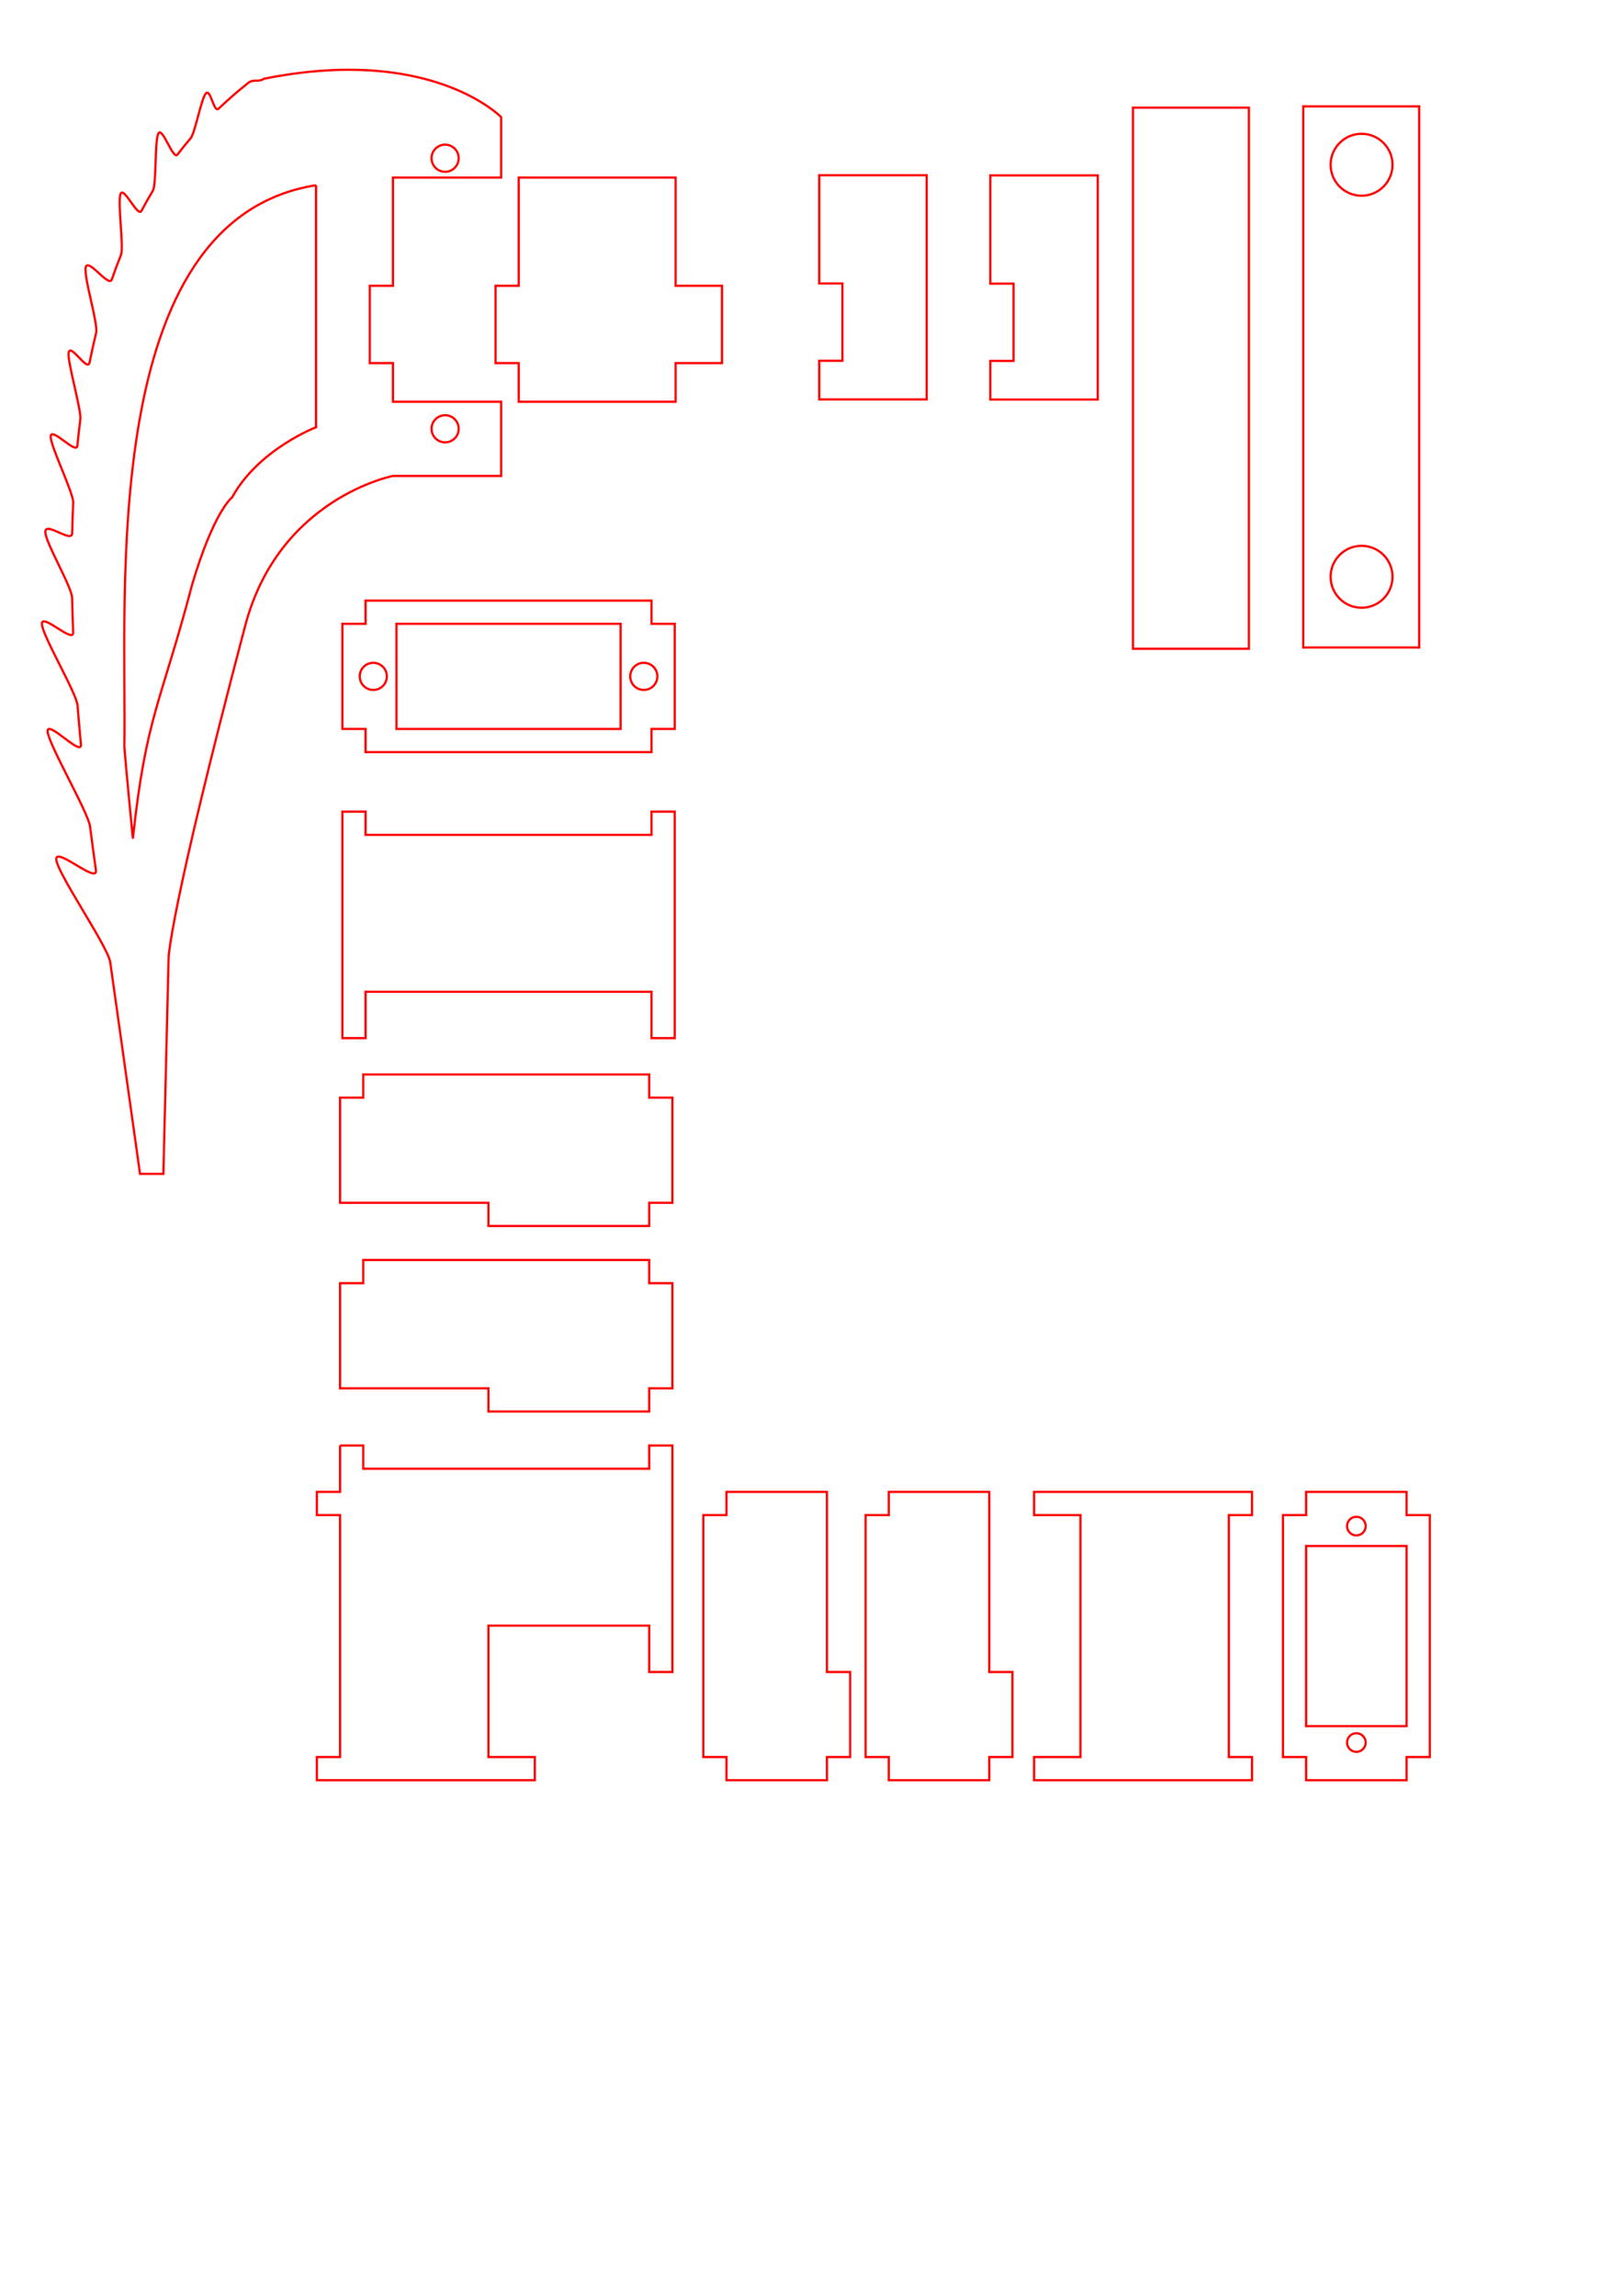 <?xml version="1.0" encoding="UTF-8" standalone="no"?>
<!-- Created with Inkscape (http://www.inkscape.org/) -->

<svg
   xmlns:dc="http://purl.org/dc/elements/1.1/"
   xmlns:cc="http://creativecommons.org/ns#"
   xmlns:rdf="http://www.w3.org/1999/02/22-rdf-syntax-ns#"
   xmlns:svg="http://www.w3.org/2000/svg"
   xmlns="http://www.w3.org/2000/svg"
   xmlns:sodipodi="http://sodipodi.sourceforge.net/DTD/sodipodi-0.dtd"
   xmlns:inkscape="http://www.inkscape.org/namespaces/inkscape"
   width="210mm"
   height="297mm"
   viewBox="0 0 744.094 1052.362"
   id="svg2"
   version="1.1"
   inkscape:version="0.91 r13725"
   sodipodi:docname="Quadropod.svg">
  <defs
     id="defs4">
    <filter
       style="color-interpolation-filters:sRGB"
       id="filter4385"
       inkscape:label="filter1" />
  </defs>
  <sodipodi:namedview
     id="base"
     pagecolor="#ffffff"
     bordercolor="#666666"
     borderopacity="1.0"
     inkscape:pageopacity="0.0"
     inkscape:pageshadow="2"
     inkscape:zoom="1"
     inkscape:cx="390.63456"
     inkscape:cy="319.31889"
     inkscape:document-units="px"
     inkscape:current-layer="layer1"
     showgrid="false"
     inkscape:window-width="1366"
     inkscape:window-height="705"
     inkscape:window-x="-8"
     inkscape:window-y="-8"
     inkscape:window-maximized="1"
     showguides="false" />
  <g
     inkscape:label="Layer 1"
     inkscape:groupmode="layer"
     id="layer1">
    <path
       style="fill:none;fill-rule:evenodd;stroke:#ff0000;stroke-width:1.025;stroke-linecap:butt;stroke-linejoin:miter;stroke-miterlimit:4;stroke-dasharray:none;stroke-opacity:1"
       d="m 159.524,31.976 c -11.331,0.027 -24.152,1.222 -38.545,4.123 -2.391,1.741 -4.758,-0.009 -7.096,1.844 -2.337,1.853 -4.646,3.764 -6.924,5.74 -2.277,1.976 -4.523,4.016 -6.734,6.127 -2.211,2.111 -3.672,-9.277 -5.811,-7.02 -2.139,2.258 -4.954,18.163 -7.014,20.578 -2.06,2.416 -4.078,4.913 -6.053,7.498 -1.975,2.585 -6.763,-12.598 -8.646,-9.832 -1.883,2.766 -0.861,23.481 -2.646,26.439 -1.785,2.959 -3.52,6.017 -5.201,9.18 -1.681,3.163 -7.976,-11.232 -9.547,-7.854 -1.571,3.378 1.583,24.528 0.129,28.133 -1.454,3.605 -2.849,7.326 -4.18,11.17 -1.331,3.843 -10.716,-9.818 -11.918,-5.725 -1.202,4.093 5.779,25.942 4.713,30.297 -1.066,4.355 -2.064,8.843 -2.988,13.471 -0.924,4.628 -8.847,-9.291 -9.623,-4.379 -0.601,3.806 5.913,26.384 5.404,30.367 -0.509,3.983 -0.973,8.056 -1.387,12.221 -0.414,4.165 -11.889,-8.749 -12.205,-4.396 -0.316,4.353 10.529,25.972 10.314,30.518 -0.215,4.546 -0.378,9.19 -0.488,13.934 -0.111,4.744 -12.291,-5.565 -12.295,-0.617 -0.004,4.947 12.169,25.15 12.275,30.307 0.106,5.156 0.267,10.418 0.486,15.789 0.219,5.371 -14.657,-9.352 -14.322,-3.762 0.335,5.59 15.881,31.493 16.334,37.309 0.453,5.815 0.966,11.744 1.541,17.789 0.575,6.046 -15.959,-12.035 -15.26,-5.754 0.699,6.281 18.632,36.925 19.459,43.447 0.827,6.522 1.718,13.167 2.676,19.936 0.957,6.769 -19.231,-11.591 -18.141,-4.57 1.091,7.02 23.461,39.42 24.688,46.697 0.335,2.348 1.359,9.59 2.703,19.133 1.344,9.543 3.01,21.387 4.635,32.938 1.625,11.55 3.208,22.807 4.385,31.176 1.177,8.369 1.947,13.852 1.947,13.852 l 10.711,-0.012 2.389,-98.963 c 0,0 0.133,-19.653 35.133,-152.326 15.44,-58.526 67.73,-68.607 67.73,-68.607 l 49.605,0 0,-34.016 -49.605,-10e-4 0,-17.716 -10.63,0 0,-35.433 10.63,0 0,-49.606 49.605,0 0,-27.715 c 0,0 -21.134,-21.822 -70.234,-21.705 z"
       id="path4136"
       inkscape:connector-curvature="0"
       sodipodi:nodetypes="ccssssssssssssssssssssscssssssssscssscccscccccccccccsc" />
    <path
       style="fill:none;fill-rule:evenodd;stroke:#ff0000;stroke-width:1.025;stroke-linecap:butt;stroke-linejoin:miter;stroke-miterlimit:4;stroke-dasharray:none;stroke-opacity:1"
       d="m 144.898,84.9 0,110.943 c 0,0 -26.311,10.021 -38.494,32.152 0,0 -8.344,6.221 -18.327,40.008 -14.333,54.584 -21.092,59.949 -27.161,116.393 0,0 -3.617,-36.807 -3.896,-42.36 1.098,-70.13 -12.146,-241.266 87.877,-257.135 z"
       id="path4136-0"
       inkscape:connector-curvature="0"
       sodipodi:nodetypes="ccccccc" />
    <circle
       style="fill:none;fill-opacity:1;stroke:#ff0000;stroke-width:1.025;stroke-miterlimit:4;stroke-dasharray:none;stroke-opacity:1"
       id="path4149-4"
       cx="204.071"
       cy="196.551"
       r="6.22" />
    <path
       style="fill:none;fill-opacity:1;stroke:#ff0000;stroke-width:1.025;stroke-miterlimit:4;stroke-dasharray:none;stroke-opacity:1"
       d="m 597.495,296.795 0,-248.031 53.15,0 0,248.031 z"
       id="rect4174"
       inkscape:connector-curvature="0"
       sodipodi:nodetypes="ccccc" />
    <circle
       style="fill:none;fill-opacity:1;stroke:#ff0000;stroke-width:1.025;stroke-miterlimit:4;stroke-dasharray:none;stroke-opacity:1"
       id="path4177"
       cx="-264.386"
       cy="624.235"
       r="14.192"
       transform="matrix(0,-1,1,0,0,0)" />
    <ellipse
       style="fill:none;fill-opacity:1;stroke:#ff0000;stroke-width:1.025;stroke-miterlimit:4;stroke-dasharray:none;stroke-opacity:1"
       id="path4177-5"
       cx="-75.528"
       cy="624.235"
       transform="matrix(0,-1,1,0,0,0)"
       rx="14.192"
       ry="14.192" />
    <path
       style="fill:none;fill-opacity:1;stroke:#ff0000;stroke-width:1.025;stroke-miterlimit:4;stroke-dasharray:none;stroke-opacity:1"
       d="m 237.816,81.397 71.929,0 9.2e-4,49.606 21.259,0 0,35.433 -21.259,0 -9.2e-4,17.717 -71.929,0 9.2e-4,-17.717 -10.63,0 0,-35.433 10.63,0 z"
       id="rect4172-5-9"
       inkscape:connector-curvature="0"
       sodipodi:nodetypes="ccccccccccccc" />
    <circle
       style="fill:none;fill-opacity:1;stroke:#ff0000;stroke-width:1.025;stroke-miterlimit:4;stroke-dasharray:none;stroke-opacity:1"
       id="path4149-4-6"
       cx="204.071"
       cy="72.527"
       r="6.22" />
    <path
       style="fill:none;fill-opacity:1;stroke:#ff0000;stroke-width:1.025;stroke-miterlimit:4;stroke-dasharray:none;stroke-opacity:1"
       d="m 454.033,80.397 49.252,0 -3e-4,102.756 -49.251,0 8e-5,-17.717 10.63,0 4e-5,-35.433 -10.63,0 z"
       id="rect4172-5-9-4-6"
       inkscape:connector-curvature="0"
       sodipodi:nodetypes="ccccccccc" />
    <path
       style="fill:none;fill-opacity:1;stroke:#ff0000;stroke-width:1.025;stroke-miterlimit:4;stroke-dasharray:none;stroke-opacity:1"
       d="m 519.425,297.378 0,-248.031 53.15,0 0,248.031 z"
       id="rect4174-9"
       inkscape:connector-curvature="0"
       sodipodi:nodetypes="ccccc" />
    <path
       style="fill:none;fill-opacity:1;fill-rule:evenodd;stroke:#ff0000;stroke-width:1.025;stroke-linecap:butt;stroke-linejoin:miter;stroke-miterlimit:4;stroke-dasharray:none;stroke-opacity:1"
       d="m 588.188,694.49 10.63,0 0,-10.63 46.063,0 0,10.63 10.63,0 0,110.906 -10.63,0 0,10.63 -46.063,0 0,-10.63 -10.63,0 z"
       id="path4157"
       inkscape:connector-curvature="0"
       sodipodi:nodetypes="ccccccccccccc" />
    <path
       style="fill:none;fill-rule:evenodd;stroke:#ff0000;stroke-width:1.025;stroke-linecap:butt;stroke-linejoin:miter;stroke-miterlimit:4;stroke-dasharray:none;stroke-opacity:1"
       d="m 644.881,708.663 -46.063,0 0,82.559 46.063,0 z"
       id="path4159"
       inkscape:connector-curvature="0"
       sodipodi:nodetypes="ccccc" />
    <path
       style="fill:none;fill-rule:evenodd;stroke:#ff0000;stroke-width:1.025;stroke-linecap:butt;stroke-linejoin:miter;stroke-miterlimit:4;stroke-dasharray:none;stroke-opacity:1"
       d="m 574.015,683.86 0,10.63 -10.63,0 0,110.906 10.63,0 0,10.63 -99.921,0 0,-10.63 21.26,0 0,-110.906 -21.26,0 0,-10.63 z"
       id="path4161"
       inkscape:connector-curvature="0"
       sodipodi:nodetypes="ccccccccccccc" />
    <path
       style="fill:none;fill-opacity:1;stroke:#ff0000;stroke-width:1.025;stroke-miterlimit:4;stroke-dasharray:none;stroke-opacity:1"
       d="m 375.596,80.331 49.252,0 -3e-4,102.756 -49.251,0 8e-5,-17.717 10.63,0 4e-5,-35.433 -10.63,0 z"
       id="rect4172-5-9-4-6-0"
       inkscape:connector-curvature="0"
       sodipodi:nodetypes="ccccccccc" />
    <circle
       style="fill:none;fill-opacity:1;stroke:#ff0000;stroke-width:1.025;stroke-miterlimit:4.101;stroke-dasharray:none;stroke-opacity:1"
       id="path4171"
       cx="699.539"
       cy="-621.849"
       r="4.271"
       transform="matrix(0,1,-1,0,0,0)" />
    <circle
       style="fill:none;fill-opacity:1;stroke:#ff0000;stroke-width:1.025;stroke-miterlimit:4.101;stroke-dasharray:none;stroke-opacity:1"
       id="path4171-5"
       cx="798.752"
       cy="-621.849"
       r="4.271"
       transform="matrix(0,1,-1,0,0,0)" />
    <path
       style="fill:none;fill-opacity:1;fill-rule:evenodd;stroke:#ff0000;stroke-width:1.025;stroke-linecap:butt;stroke-linejoin:miter;stroke-miterlimit:4;stroke-dasharray:none;stroke-opacity:1"
       d="m 167.598,344.764 0,-10.63 -10.63,0 0,-48.189 10.63,0 0,-10.63 131.101,0 0,10.63 10.631,0 -0.001,48.189 -10.63,0 0,10.63 z"
       id="path4157-2"
       inkscape:connector-curvature="0"
       sodipodi:nodetypes="ccccccccccccc" />
    <path
       style="fill:none;fill-rule:evenodd;stroke:#ff0000;stroke-width:1.025;stroke-linecap:butt;stroke-linejoin:miter;stroke-miterlimit:4;stroke-dasharray:none;stroke-opacity:1"
       d="m 181.772,285.945 0,48.189 102.756,0 0,-48.189 z"
       id="path4159-2"
       inkscape:connector-curvature="0"
       sodipodi:nodetypes="ccccc" />
    <circle
       style="fill:none;fill-opacity:1;stroke:#ff0000;stroke-width:1.025;stroke-miterlimit:4;stroke-dasharray:none;stroke-opacity:1"
       id="path4149-4-4"
       cx="-310.039"
       cy="295.157"
       r="6.22"
       transform="matrix(0,-1,1,0,0,0)" />
    <circle
       style="fill:none;fill-opacity:1;stroke:#ff0000;stroke-width:1.025;stroke-miterlimit:4;stroke-dasharray:none;stroke-opacity:1"
       id="path4149-4-6-0"
       cx="-310.039"
       cy="171.142"
       r="6.22"
       transform="matrix(0,-1,1,0,0,0)" />
    <path
       style="fill:none;fill-opacity:1;fill-rule:evenodd;stroke:#ff0000;stroke-width:1.025;stroke-linecap:butt;stroke-linejoin:miter;stroke-miterlimit:4;stroke-dasharray:none;stroke-opacity:1"
       d="m 396.848,694.489 10.63,0 0,-10.63 46.063,0 0,82.562 10.63,0 0,38.973 -10.63,0 0,10.63 -46.063,0 0,-10.63 -10.63,0 z"
       id="path4157-3"
       inkscape:connector-curvature="0"
       sodipodi:nodetypes="ccccccccccccc" />
    <path
       style="fill:none;fill-opacity:1;fill-rule:evenodd;stroke:#ff0000;stroke-width:1.025;stroke-linecap:butt;stroke-linejoin:miter;stroke-miterlimit:4;stroke-dasharray:none;stroke-opacity:1"
       d="m 322.44,694.489 10.63,0 0,-10.63 46.063,0 0,82.562 10.63,0 0,38.973 -10.63,0 0,10.63 -46.063,0 0,-10.63 -10.63,0 z"
       id="path4157-3-6"
       inkscape:connector-curvature="0"
       sodipodi:nodetypes="ccccccccccccc" />
    <path
       style="fill:none;fill-opacity:1;fill-rule:evenodd;stroke:#ff0000;stroke-width:1.025;stroke-linecap:butt;stroke-linejoin:miter;stroke-miterlimit:4;stroke-dasharray:none;stroke-opacity:1"
       d="m 167.598,454.606 0,21.26 -10.63,0 7.9e-4,-103.82 10.629,0 8e-4,10.631 131.1,0 0,-10.631 10.631,0 -10e-4,103.82 -10.63,0 0,-21.26 z"
       id="path4157-2-7"
       inkscape:connector-curvature="0"
       sodipodi:nodetypes="ccccccccccccc" />
    <path
       style="fill:none;fill-opacity:1;fill-rule:evenodd;stroke:#ff0000;stroke-width:1.025;stroke-linecap:butt;stroke-linejoin:miter;stroke-miterlimit:4;stroke-dasharray:none;stroke-opacity:1"
       d="m 223.933,561.968 0,-10.63 -68.028,0 4.7e-4,-48.189 10.629,-2e-5 0,-10.63 131.101,0 0,10.63 10.631,0 -0.001,48.189 -10.63,0 0,10.63 z"
       id="path4157-2-2"
       inkscape:connector-curvature="0"
       sodipodi:nodetypes="ccccccccccccc" />
    <path
       style="fill:none;fill-opacity:1;fill-rule:evenodd;stroke:#ff0000;stroke-width:1.025;stroke-linecap:butt;stroke-linejoin:miter;stroke-miterlimit:4;stroke-dasharray:none;stroke-opacity:1"
       d="m 155.906,662.598 0,21.26 -10.631,0 0,10.631 10.629,0 0,110.906 -10.629,0 0,10.629 99.922,0 0,-10.629 -21.262,0 -10e-4,-60.234 73.705,-8.6e-4 0,21.26 10.629,0 0.002,-103.82 -10.631,0 0,10.631 -131.102,0 0,-10.631 -10.631,-0.002 z"
       id="path4157-2-7-4"
       inkscape:connector-curvature="0"
       sodipodi:nodetypes="cccccccccccccccccccccc" />
    <path
       style="fill:none;fill-opacity:1;fill-rule:evenodd;stroke:#ff0000;stroke-width:1.025;stroke-linecap:butt;stroke-linejoin:miter;stroke-miterlimit:4;stroke-dasharray:none;stroke-opacity:1"
       d="m 223.933,647.007 0,-10.63 -68.029,0 0.001,-48.189 10.629,0 0,-10.63 131.101,0 0,10.63 10.631,0 -0.001,48.189 -10.63,0 0,10.63 z"
       id="path4157-2-2-0"
       inkscape:connector-curvature="0"
       sodipodi:nodetypes="ccccccccccccc" />
  </g>
</svg>
